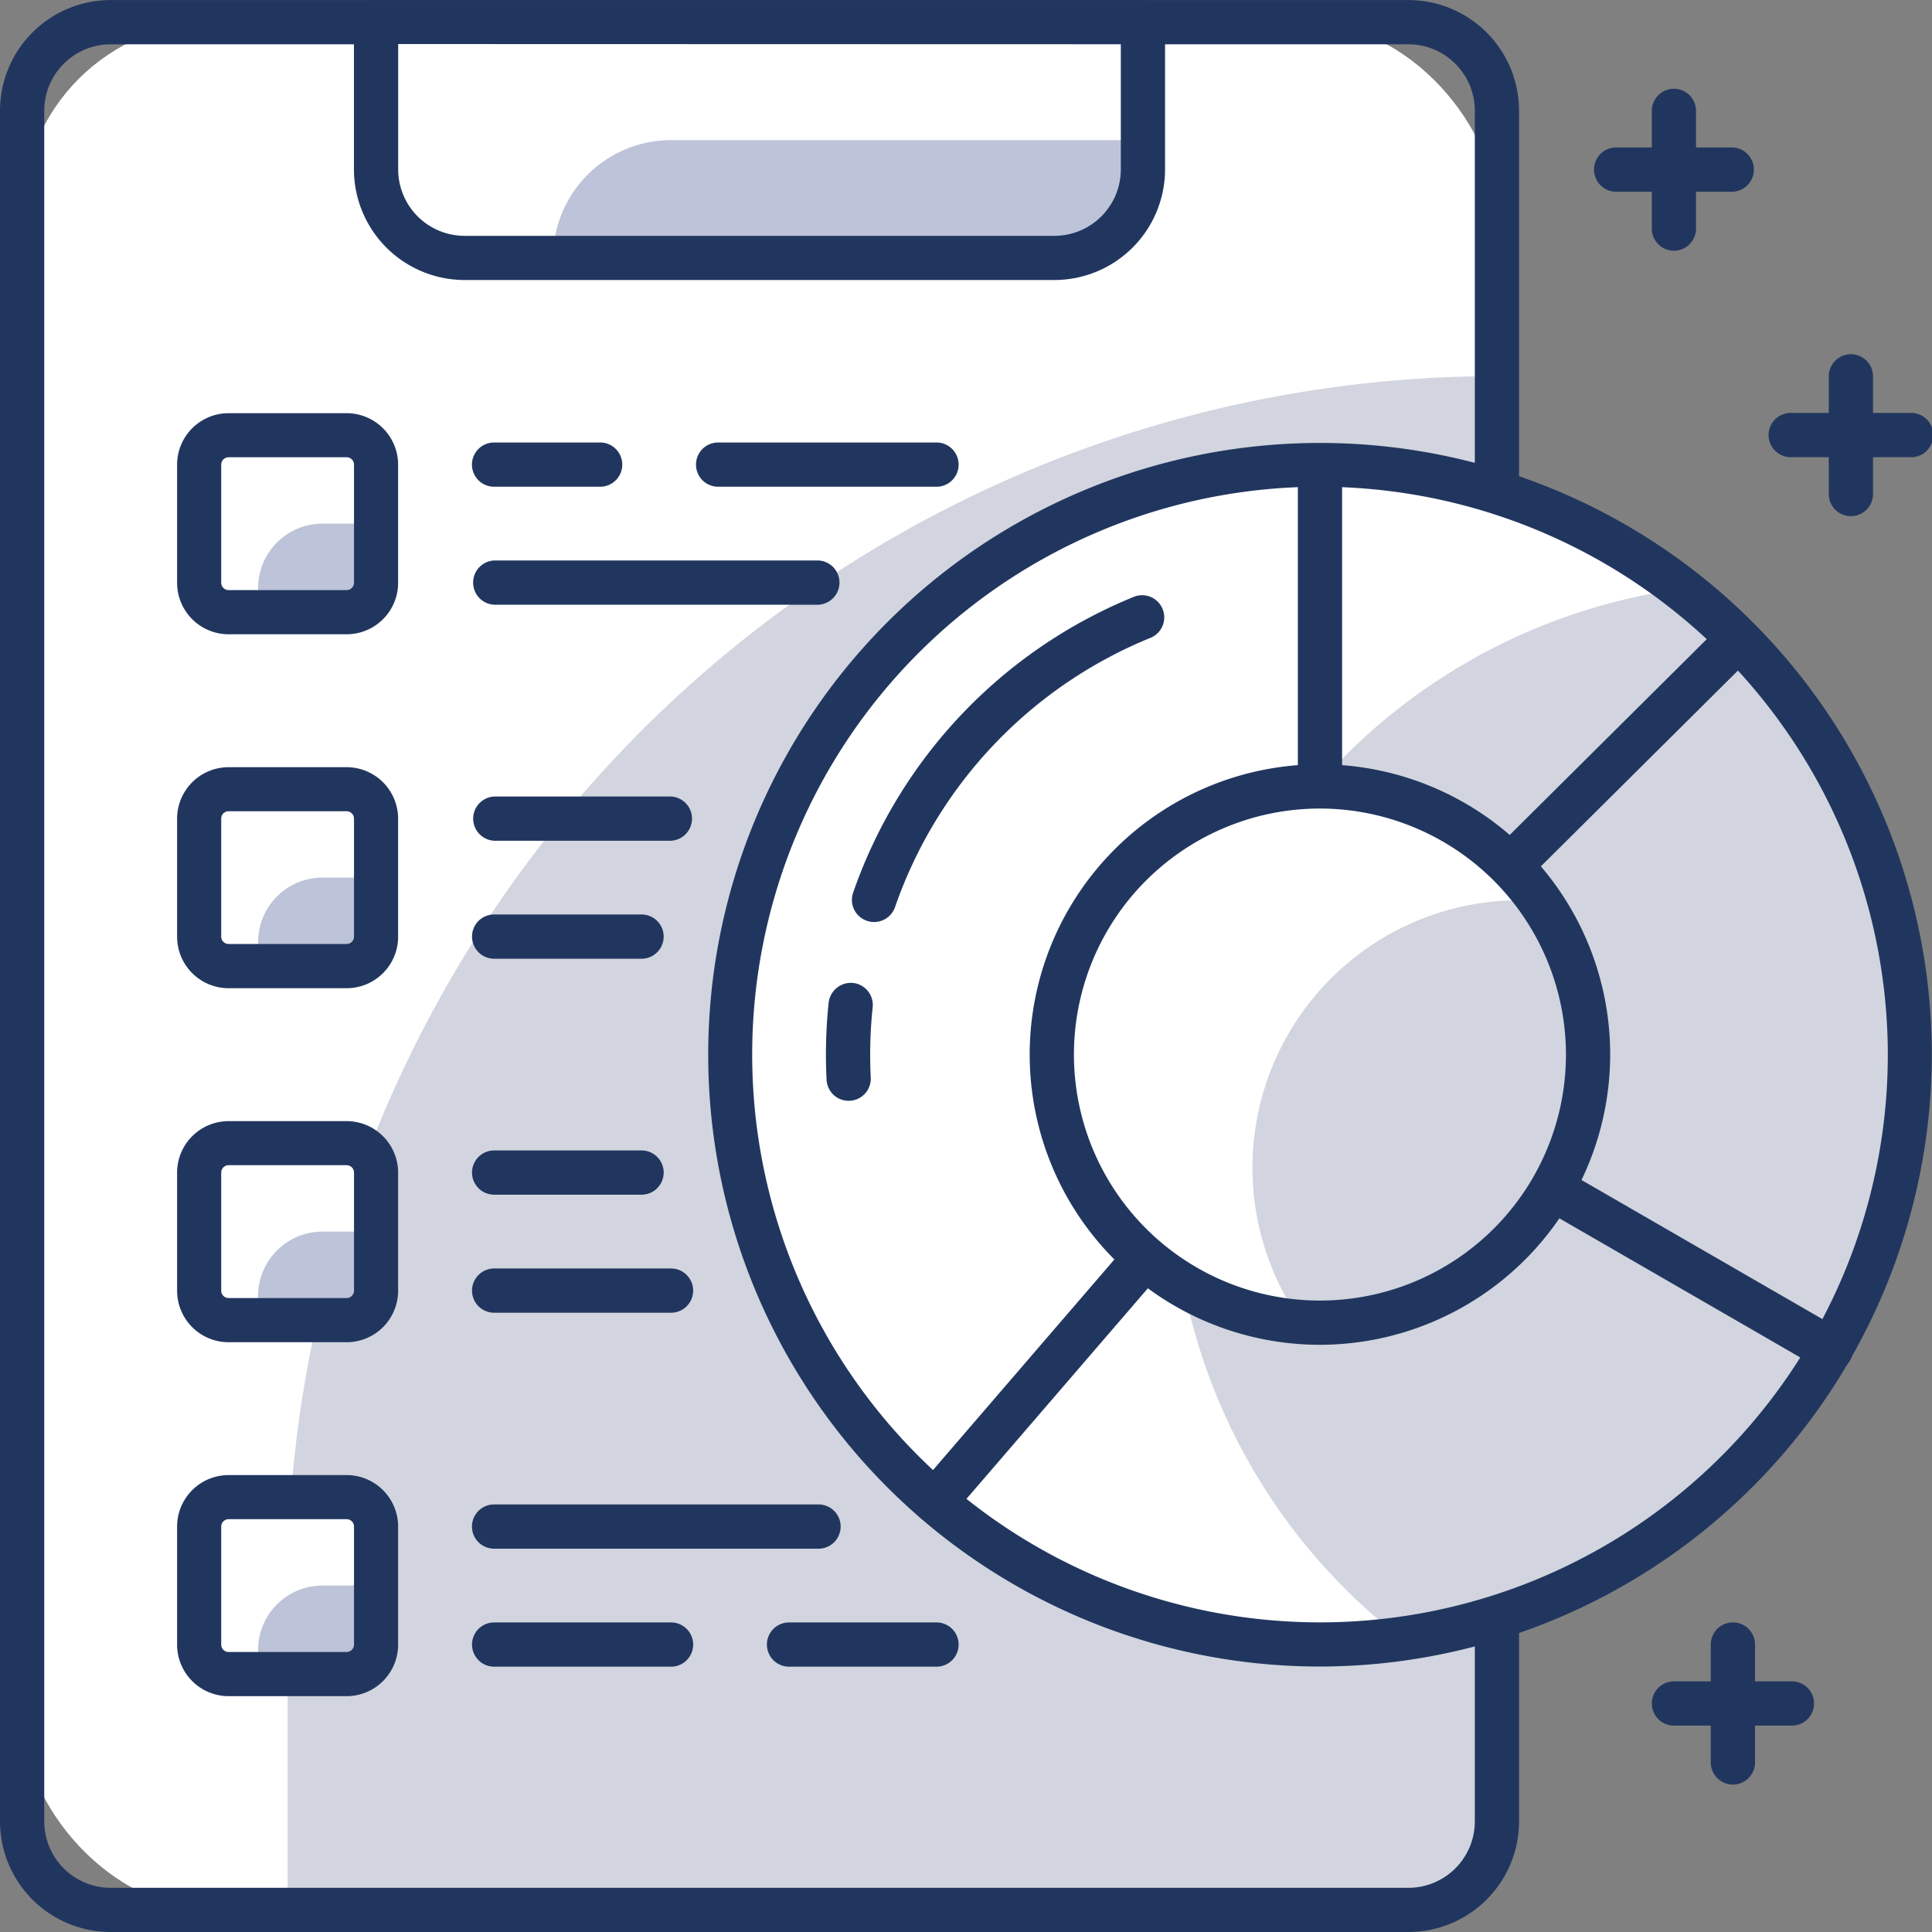 <svg xmlns="http://www.w3.org/2000/svg" width="30" height="30" viewBox="0 0 30 30">
  <rect x="0" y="0" width="30" height="30" fill="#808080" stroke="none"/>
  <g id="Group_10516" data-name="Group 10516" transform="translate(-448 -752.25)">
    <g id="Group_10515" data-name="Group 10515" transform="translate(448 752.25)">
      <g id="Group_10470" data-name="Group 10470" transform="translate(14.585 6.583)">
        <path id="Path_12685" data-name="Path 12685" d="M9.16,27.872A9.16,9.16,0,0,1,0,18.712C0,13.653,14.219,27.872,9.16,27.872Z" transform="translate(0 -17.624)" fill="#e8ebec"/>
      </g>
      <g id="Group_10471" data-name="Group 10471" transform="translate(0.344 0.345)">
        <rect id="Rectangle_2683" data-name="Rectangle 2683" width="22.9" height="29.312" rx="3" fill="#fff"/>
      </g>
      <g id="Group_10472" data-name="Group 10472" transform="translate(4.466 5.841)">
        <path id="Rectangle_2684" data-name="Rectangle 2684" d="M18.778,0h0a0,0,0,0,1,0,0V22a1.817,1.817,0,0,1-1.817,1.817H0a0,0,0,0,1,0,0V18.778A18.778,18.778,0,0,1,18.778,0Z" fill="#d2d5df"/>
      </g>
      <g id="Group_10473" data-name="Group 10473" transform="translate(0 0.001)">
        <path id="Path_12653" data-name="Path 12653" d="M159.846,127.153H139.694a1.719,1.719,0,0,1-1.718-1.718V98.872a1.719,1.719,0,0,1,1.718-1.718h20.152a1.719,1.719,0,0,1,1.718,1.718v26.564A1.719,1.719,0,0,1,159.846,127.153ZM139.694,97.841a1.032,1.032,0,0,0-1.031,1.031v26.564a1.032,1.032,0,0,0,1.031,1.031h20.152a1.032,1.032,0,0,0,1.031-1.031V98.872a1.032,1.032,0,0,0-1.031-1.031Z" transform="translate(-137.976 -97.154)" fill="#21365f"/>
      </g>
      <g id="Group_10474" data-name="Group 10474" transform="translate(5.84 0.344)">
        <path id="Rectangle_2685" data-name="Rectangle 2685" d="M0,0H11.908a0,0,0,0,1,0,0V.664a3,3,0,0,1-3,3H3a3,3,0,0,1-3-3V0A0,0,0,0,1,0,0Z" fill="#fff"/>
      </g>
      <g id="Group_10475" data-name="Group 10475" transform="translate(8.588 2.176)">
        <path id="Path_12654" data-name="Path 12654" d="M164.513,103.734h-7.786a1.832,1.832,0,0,1,1.832-1.832h7.328v.458A1.375,1.375,0,0,1,164.513,103.734Z" transform="translate(-156.727 -101.902)" fill="#bdc3d8"/>
      </g>
      <g id="Group_10476" data-name="Group 10476" transform="translate(5.496)">
        <path id="Path_12655" data-name="Path 12655" d="M160.854,101.5h-9.16a1.72,1.72,0,0,1-1.718-1.717V97.5a.344.344,0,0,1,.344-.344h11.908a.344.344,0,0,1,.343.344v2.29A1.72,1.72,0,0,1,160.854,101.5Zm-10.191-3.664v1.947a1.032,1.032,0,0,0,1.031,1.031h9.16a1.032,1.032,0,0,0,1.03-1.031V97.839Z" transform="translate(-149.976 -97.152)" fill="#21365f"/>
      </g>
      <g id="Group_10477" data-name="Group 10477" transform="translate(11.336 7.215)">
        <ellipse id="Ellipse_135" data-name="Ellipse 135" cx="9.16" cy="9.16" rx="9.16" ry="9.16" fill="#fff"/>
      </g>
      <g id="Group_10478" data-name="Group 10478" transform="translate(18.207 9.144)">
        <path id="Path_12656" data-name="Path 12656" d="M189.179,124.347a9.134,9.134,0,0,0-3.551-7.23,9.145,9.145,0,0,0-4.348,16.294A9.154,9.154,0,0,0,189.179,124.347Z" transform="translate(-177.729 -117.117)" fill="#d2d5df"/>
      </g>
      <g id="Group_10479" data-name="Group 10479" transform="translate(10.993 6.871)">
        <path id="Path_12657" data-name="Path 12657" d="M171.482,131.161a9.5,9.5,0,1,1,9.5-9.5A9.514,9.514,0,0,1,171.482,131.161Zm0-18.32a8.817,8.817,0,1,0,8.817,8.817A8.827,8.827,0,0,0,171.482,112.841Z" transform="translate(-161.978 -112.154)" fill="#21365f"/>
      </g>
      <g id="Group_10480" data-name="Group 10480" transform="translate(13.226 9.236)">
        <path id="Path_12658" data-name="Path 12658" d="M167.2,122.4a.33.33,0,0,1-.112-.019.343.343,0,0,1-.213-.436,7.678,7.678,0,0,1,4.373-4.6.344.344,0,0,1,.258.637,6.984,6.984,0,0,0-3.982,4.192A.343.343,0,0,1,167.2,122.4Z" transform="translate(-166.854 -117.319)" fill="#21365f"/>
      </g>
      <g id="Group_10481" data-name="Group 10481" transform="translate(12.825 15.257)">
        <path id="Path_12659" data-name="Path 12659" d="M166.331,132.3a.343.343,0,0,1-.343-.327c-.006-.128-.01-.257-.01-.387a7.851,7.851,0,0,1,.042-.81.349.349,0,0,1,.378-.306.344.344,0,0,1,.306.377,7,7,0,0,0-.039.739q0,.179.009.354a.344.344,0,0,1-.326.36Z" transform="translate(-165.978 -130.464)" fill="#21365f"/>
      </g>
      <g id="Group_10482" data-name="Group 10482" transform="translate(20.153 6.871)">
        <path id="Path_12660" data-name="Path 12660" d="M182.322,122a.358.358,0,0,1-.132-.026.345.345,0,0,1-.212-.318V112.5a.344.344,0,0,1,.687,0v8.334l5.912-5.874a.344.344,0,0,1,.484.488l-6.5,6.457A.348.348,0,0,1,182.322,122Z" transform="translate(-181.978 -112.154)" fill="#21365f"/>
      </g>
      <g id="Group_10483" data-name="Group 10483" transform="translate(14.177 16.031)">
        <path id="Path_12661" data-name="Path 12661" d="M169.273,139.78a.344.344,0,0,1-.26-.567l5.976-6.939a.342.342,0,0,1,.432-.073l7.932,4.58a.343.343,0,0,1-.344.595l-7.686-4.438-5.791,6.723A.343.343,0,0,1,169.273,139.78Z" transform="translate(-168.929 -132.154)" fill="#21365f"/>
      </g>
      <g id="Group_10484" data-name="Group 10484" transform="translate(16.332 12.21)">
        <path id="Path_12662" data-name="Path 12662" d="M173.7,128.718a4.164,4.164,0,1,1,4.84,3.355A4.163,4.163,0,0,1,173.7,128.718Z" transform="translate(-173.636 -123.812)" fill="#fff"/>
      </g>
      <g id="Group_10485" data-name="Group 10485" transform="translate(19.445 13.977)">
        <path id="Path_12663" data-name="Path 12663" d="M185.58,129.325a4.142,4.142,0,0,0-.688-1.643,4.155,4.155,0,0,0-3.7,6.535,4.147,4.147,0,0,0,4.392-4.891Z" transform="translate(-180.432 -127.67)" fill="#d2d5df"/>
      </g>
      <g id="Group_10486" data-name="Group 10486" transform="translate(15.989 11.868)">
        <path id="Path_12664" data-name="Path 12664" d="M177.394,132.078a4.507,4.507,0,1,1,4.507-4.508A4.513,4.513,0,0,1,177.394,132.078Zm0-8.327a3.82,3.82,0,1,0,3.82,3.82A3.824,3.824,0,0,0,177.394,123.751Z" transform="translate(-172.887 -123.064)" fill="#21365f"/>
      </g>
      <g id="Group_10487" data-name="Group 10487" transform="translate(3.092 6.757)">
        <rect id="Rectangle_2686" data-name="Rectangle 2686" width="2.748" height="2.749" rx="1" fill="#fff"/>
      </g>
      <g id="Group_10488" data-name="Group 10488" transform="translate(3.092 12.253)">
        <rect id="Rectangle_2687" data-name="Rectangle 2687" width="2.748" height="2.748" rx="1" fill="#fff"/>
      </g>
      <g id="Group_10489" data-name="Group 10489" transform="translate(3.092 17.75)">
        <rect id="Rectangle_2688" data-name="Rectangle 2688" width="2.748" height="2.748" rx="1" fill="#fff"/>
      </g>
      <g id="Group_10490" data-name="Group 10490" transform="translate(3.092 23.246)">
        <rect id="Rectangle_2689" data-name="Rectangle 2689" width="2.748" height="2.748" rx="1" fill="#fff"/>
      </g>
      <g id="Group_10491" data-name="Group 10491" transform="translate(4.008 8.131)">
        <path id="Rectangle_2690" data-name="Rectangle 2690" d="M1,0h.832a0,0,0,0,1,0,0V.375a1,1,0,0,1-1,1H0a0,0,0,0,1,0,0V1A1,1,0,0,1,1,0Z" fill="#bdc3d8"/>
      </g>
      <g id="Group_10492" data-name="Group 10492" transform="translate(4.008 24.62)">
        <path id="Rectangle_2691" data-name="Rectangle 2691" d="M1,0h.832a0,0,0,0,1,0,0V.374a1,1,0,0,1-1,1H0a0,0,0,0,1,0,0V1A1,1,0,0,1,1,0Z" fill="#bdc3d8"/>
      </g>
      <g id="Group_10493" data-name="Group 10493" transform="translate(4.008 13.627)">
        <path id="Rectangle_2692" data-name="Rectangle 2692" d="M1,0h.832a0,0,0,0,1,0,0V.374a1,1,0,0,1-1,1H0a0,0,0,0,1,0,0V1A1,1,0,0,1,1,0Z" fill="#bdc3d8"/>
      </g>
      <g id="Group_10494" data-name="Group 10494" transform="translate(4.008 19.124)">
        <path id="Rectangle_2693" data-name="Rectangle 2693" d="M1,0h.832a0,0,0,0,1,0,0V.374a1,1,0,0,1-1,1H0a0,0,0,0,1,0,0V1A1,1,0,0,1,1,0Z" fill="#bdc3d8"/>
      </g>
      <g id="Group_10495" data-name="Group 10495" transform="translate(2.748 6.413)">
        <path id="Path_12665" data-name="Path 12665" d="M146.611,114.59h-1.832a.8.8,0,0,1-.8-.8v-1.833a.8.8,0,0,1,.8-.8h1.832a.8.8,0,0,1,.8.8v1.833A.8.8,0,0,1,146.611,114.59Zm-1.832-2.749a.115.115,0,0,0-.115.115v1.833a.115.115,0,0,0,.115.115h1.832a.115.115,0,0,0,.115-.115v-1.833a.115.115,0,0,0-.115-.115Z" transform="translate(-143.977 -111.154)" fill="#21365f"/>
      </g>
      <g id="Group_10496" data-name="Group 10496" transform="translate(2.748 11.91)">
        <path id="Path_12666" data-name="Path 12666" d="M146.611,126.591h-1.832a.8.8,0,0,1-.8-.8v-1.832a.8.8,0,0,1,.8-.8h1.832a.8.8,0,0,1,.8.8v1.832A.8.8,0,0,1,146.611,126.591Zm-1.832-2.748a.114.114,0,0,0-.115.114v1.832a.114.114,0,0,0,.115.115h1.832a.115.115,0,0,0,.115-.115v-1.832a.115.115,0,0,0-.115-.114Z" transform="translate(-143.977 -123.156)" fill="#21365f"/>
      </g>
      <g id="Group_10497" data-name="Group 10497" transform="translate(2.748 17.406)">
        <path id="Path_12667" data-name="Path 12667" d="M146.611,138.592h-1.832a.8.8,0,0,1-.8-.8v-1.833a.8.8,0,0,1,.8-.8h1.832a.8.8,0,0,1,.8.8v1.833A.8.8,0,0,1,146.611,138.592Zm-1.832-2.749a.115.115,0,0,0-.115.115v1.833a.115.115,0,0,0,.115.115h1.832a.115.115,0,0,0,.115-.115v-1.833a.115.115,0,0,0-.115-.115Z" transform="translate(-143.977 -135.156)" fill="#21365f"/>
      </g>
      <g id="Group_10498" data-name="Group 10498" transform="translate(2.748 22.903)">
        <path id="Path_12668" data-name="Path 12668" d="M146.611,150.593h-1.832a.8.8,0,0,1-.8-.8V147.96a.8.8,0,0,1,.8-.8h1.832a.8.8,0,0,1,.8.8v1.832A.8.8,0,0,1,146.611,150.593Zm-1.832-2.748a.115.115,0,0,0-.115.115v1.832a.114.114,0,0,0,.115.115h1.832a.115.115,0,0,0,.115-.115V147.96a.115.115,0,0,0-.115-.115Z" transform="translate(-143.977 -147.158)" fill="#21365f"/>
      </g>
      <g id="Group_10499" data-name="Group 10499" transform="translate(10.807 6.871)">
        <path id="Path_12669" data-name="Path 12669" d="M165.308,112.841h-3.391a.343.343,0,1,1,0-.687h3.391a.343.343,0,0,1,0,.687Z" transform="translate(-161.573 -112.154)" fill="#21365f"/>
      </g>
      <g id="Group_10500" data-name="Group 10500" transform="translate(7.329 6.871)">
        <path id="Path_12670" data-name="Path 12670" d="M155.968,112.841h-1.647a.343.343,0,1,1,0-.687h1.647a.343.343,0,1,1,0,.687Z" transform="translate(-153.978 -112.154)" fill="#21365f"/>
      </g>
      <g id="Group_10501" data-name="Group 10501" transform="translate(7.329 8.703)">
        <path id="Path_12671" data-name="Path 12671" d="M159.359,116.841h-5.038a.344.344,0,0,1,0-.687h5.038a.344.344,0,0,1,0,.687Z" transform="translate(-153.978 -116.154)" fill="#21365f"/>
      </g>
      <g id="Group_10502" data-name="Group 10502" transform="translate(7.329 12.368)">
        <path id="Path_12672" data-name="Path 12672" d="M157.069,124.843h-2.747a.344.344,0,0,1,0-.687h2.747a.344.344,0,0,1,0,.687Z" transform="translate(-153.978 -124.156)" fill="#21365f"/>
      </g>
      <g id="Group_10503" data-name="Group 10503" transform="translate(7.329 14.2)">
        <path id="Path_12673" data-name="Path 12673" d="M156.611,128.843h-2.289a.343.343,0,1,1,0-.687h2.289a.343.343,0,1,1,0,.687Z" transform="translate(-153.978 -128.156)" fill="#21365f"/>
      </g>
      <g id="Group_10504" data-name="Group 10504" transform="translate(7.329 17.864)">
        <path id="Path_12674" data-name="Path 12674" d="M156.611,136.843h-2.289a.343.343,0,1,1,0-.687h2.289a.343.343,0,1,1,0,.687Z" transform="translate(-153.978 -136.156)" fill="#21365f"/>
      </g>
      <g id="Group_10505" data-name="Group 10505" transform="translate(7.329 19.697)">
        <path id="Path_12675" data-name="Path 12675" d="M157.069,140.845h-2.747a.343.343,0,1,1,0-.687h2.747a.343.343,0,1,1,0,.687Z" transform="translate(-153.978 -140.158)" fill="#21365f"/>
      </g>
      <g id="Group_10506" data-name="Group 10506" transform="translate(7.329 23.361)">
        <path id="Path_12676" data-name="Path 12676" d="M159.359,148.845h-5.038a.343.343,0,1,1,0-.687h5.038a.343.343,0,1,1,0,.687Z" transform="translate(-153.978 -148.158)" fill="#21365f"/>
      </g>
      <g id="Group_10507" data-name="Group 10507" transform="translate(11.908 25.193)">
        <path id="Path_12677" data-name="Path 12677" d="M166.611,152.845h-2.29a.343.343,0,0,1,0-.687h2.29a.343.343,0,1,1,0,.687Z" transform="translate(-163.977 -152.158)" fill="#21365f"/>
      </g>
      <g id="Group_10508" data-name="Group 10508" transform="translate(7.329 25.193)">
        <path id="Path_12678" data-name="Path 12678" d="M157.069,152.845h-2.747a.343.343,0,1,1,0-.687h2.747a.343.343,0,1,1,0,.687Z" transform="translate(-153.978 -152.158)" fill="#21365f"/>
      </g>
      <g id="Group_10509" data-name="Group 10509" transform="translate(24.733 2.29)">
        <path id="Path_12679" data-name="Path 12679" d="M194.153,102.839h-1.832a.344.344,0,0,1,0-.687h1.832a.344.344,0,0,1,0,.687Z" transform="translate(-191.977 -102.152)" fill="#21365f"/>
      </g>
      <g id="Group_10510" data-name="Group 10510" transform="translate(25.649 1.374)">
        <path id="Path_12680" data-name="Path 12680" d="M194.321,102.671a.344.344,0,0,1-.344-.343V100.5a.343.343,0,1,1,.687,0v1.832A.344.344,0,0,1,194.321,102.671Z" transform="translate(-193.977 -100.152)" fill="#21365f"/>
      </g>
      <g id="Group_10511" data-name="Group 10511" transform="translate(27.481 6.412)">
        <path id="Path_12681" data-name="Path 12681" d="M200.153,111.839h-1.832a.344.344,0,1,1,0-.687h1.832a.344.344,0,1,1,0,.687Z" transform="translate(-197.977 -111.152)" fill="#21365f"/>
      </g>
      <g id="Group_10512" data-name="Group 10512" transform="translate(28.397 5.496)">
        <path id="Path_12682" data-name="Path 12682" d="M200.32,111.671a.344.344,0,0,1-.343-.344V109.5a.343.343,0,1,1,.687,0v1.832A.344.344,0,0,1,200.32,111.671Z" transform="translate(-199.977 -109.152)" fill="#21365f"/>
      </g>
      <g id="Group_10513" data-name="Group 10513" transform="translate(25.649 26.108)">
        <path id="Path_12683" data-name="Path 12683" d="M196.153,154.843h-1.832a.343.343,0,1,1,0-.687h1.832a.343.343,0,1,1,0,.687Z" transform="translate(-193.977 -154.156)" fill="#21365f"/>
      </g>
      <g id="Group_10514" data-name="Group 10514" transform="translate(26.565 25.192)">
        <path id="Path_12684" data-name="Path 12684" d="M196.321,154.675a.344.344,0,0,1-.344-.344V152.5a.343.343,0,1,1,.687,0v1.832A.344.344,0,0,1,196.321,154.675Z" transform="translate(-195.977 -152.156)" fill="#21365f"/>
      </g>
    </g>
  </g>
</svg>
